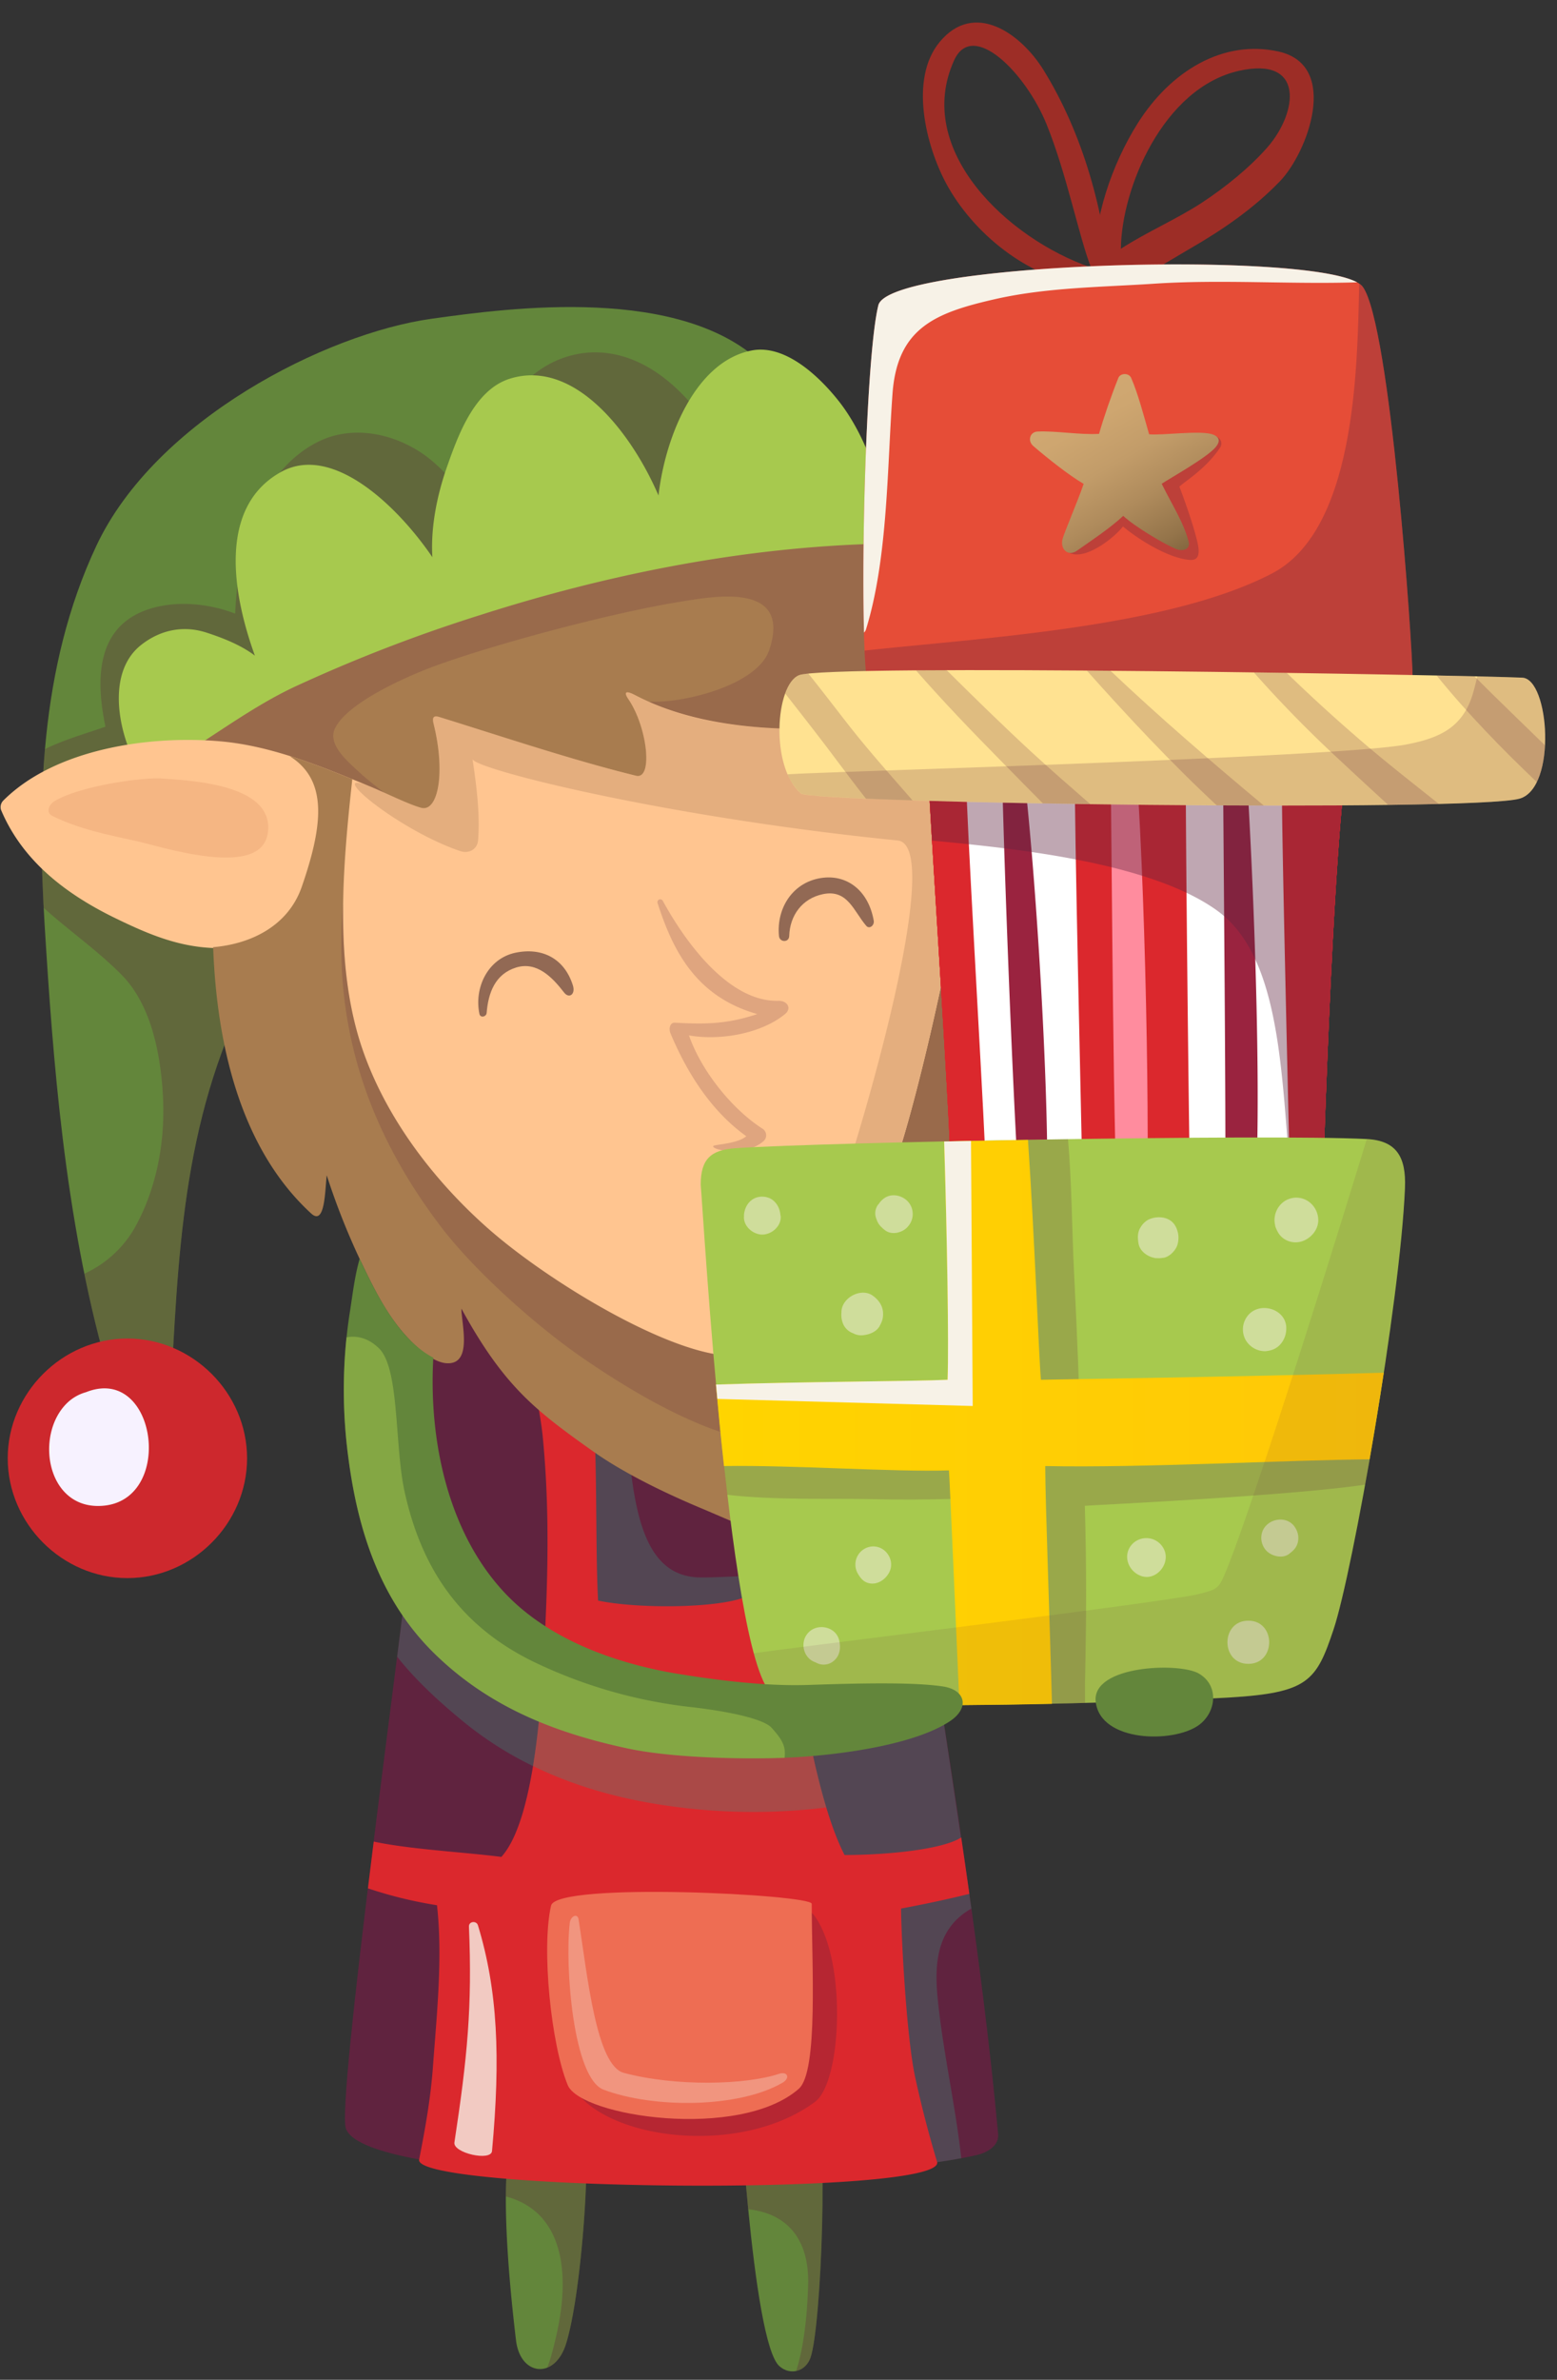 <svg xmlns="http://www.w3.org/2000/svg" viewBox="-0.234 -11 760.704 1161.65"><rect x="-0.234" y="-11" width="760.704" height="1161.65" fill="#333333" stroke="none"/><defs><linearGradient id="a" x1="349.59" y1="683.38" x2="675.83" y2="683.38" gradientUnits="userSpaceOnUse"><stop offset="0" stop-color="#ffd400"/><stop offset="1" stop-color="#ffc807"/></linearGradient><linearGradient id="b" x1="523.94" y1="171" x2="586.48" y2="281.9" gradientUnits="userSpaceOnUse"><stop offset=".01" stop-color="#d2a973"/><stop offset=".2" stop-color="#cea670"/><stop offset=".38" stop-color="#c29c69"/><stop offset=".55" stop-color="#af8b5c"/><stop offset=".73" stop-color="#94744a"/><stop offset=".9" stop-color="#715633"/><stop offset=".92" stop-color="#6e5431"/></linearGradient></defs><title>Depositphotos_60459727_08</title><g data-name="Layer 2" style="isolation:isolate"><path d="M418.33 232.33c-13.81-30.46-22.61-42.34-45.12-64.87-39.75-39.73-125-28.12-162.56-22.87C158.86 151.81 75.77 194 46.87 255.37 18.73 315.2 18 381.81 21.59 440.82c4 64.66 9.65 142.09 30.11 214.35 5.56 19.62 5.75 13.54 13.1 32.47 3.6 9.29 16.85 8 17.47-2.37 4.15-69.16 4.16-136 33.26-200.86C149 409.82 229.38 333.62 306.65 306.73c30.61-10.67 135.73-21.34 111.68-74.4z" fill="#63863b"/><path d="M182.76 389.3c36.43-37 80.64-67.51 123.89-82.57 30.62-10.67 135.73-21.34 111.68-74.39-13.81-30.46-22.61-42.34-45.12-64.87-7.45-7.46-30.12 12.31-33.71 21.05-20.77-25.29-42.9-30.68-60.69-26-30.2 7.94-41.69 40.95-50.7 70a119.64 119.64 0 0 0-17-18.35c-15.09-12.79-37.77-18.78-56.25-9.37-28.5 14.5-38.92 51.15-40.18 83.75-15.16-5.88-32.71-6.49-45.85-.83-20.56 8.92-22.84 30.88-17.54 56-10.29 3.59-19.64 6.13-29.5 10.9-.78 8.84-1.26 17.66-1.5 26.42l.67-.15c-2.29 7 3.66 14.94 11.49 15.52 16.61 1.26 34.38-5.58 51.15-6.79 20.23-1.46 40.57-1 60.82-.71q19.11.2 38.34.39z" style="mix-blend-mode:multiply" fill="#60233f" opacity=".3"/><path d="M106.63 414.26C77.09 411.13 47 409.93 20.07 397c0 11.89.43 23.61 1 35.11 12.25 11.07 26.06 20.6 38 32.62 14.4 14.49 18.93 37.92 20.2 57.46C80.72 543.93 77 566.62 66.85 586A54.18 54.18 0 0 1 41 610.71c3 14.93 6.55 29.8 10.71 44.45 4.73 16.67 5.58 14.84 10.23 25.5 5.71 3.68 11.31 7.53 16.64 11.68a9 9 0 0 0 3.69-7.08c4.15-69.16 4.16-136 33.26-200.86a282.51 282.51 0 0 1 22.7-40.64c-1.64-17.94-12.65-27.52-31.6-29.5z" style="mix-blend-mode:multiply" fill="#60233f" opacity=".3"/><path d="M286.21 1041.09c-.45-18.19-3.47-12.78-15.93-27.41a4.24 4.24 0 0 0-5.21-.67c-14.3 9.94-16.55 19.16-17.7 35.34-1.73 24.19 1.8 60.51 4.51 83.08 2.08 17.33 18.85 19.22 24.38 1.82 6.34-19.9 10.49-70.61 9.95-92.16z" fill="#63863b"/><path d="M260.88 1030.76a54.61 54.61 0 0 0-10.61.18c-1.72 4.94-2.41 10.55-2.9 17.41-.28 4-.42 8.3-.45 12.82 19.67 5.15 28.13 21.83 27.74 44.3-.19 11.38-2.59 22.66-5.62 33.57a57.7 57.7 0 0 1-1.93 5.65c3.7-1.46 7.17-5.19 9.16-11.46 6.12-19.27 10.19-67.34 10-89.94-5.34-6.83-13.42-11.5-25.39-12.53z" style="mix-blend-mode:multiply" fill="#60233f" opacity=".3"/><path d="M380.55 1144c5.34 4.72 12.76 2.58 15.15-4 5.43-15 9-113.25 2.26-125-4-7-32-19.18-37.69-14.51 0-.03 6.82 131.57 20.28 143.51z" fill="#63863b"/><path d="M395.7 1140c4-11 7-67.3 5.57-100.84-10.89-11.13-26.21-15.84-39.18-10.29.8 11.25 1.88 24.75 3.24 38.54 19.71 2.11 29.88 15.36 29.26 36.94-.43 14.79-2.07 30.29-5.86 42a9.55 9.55 0 0 0 6.97-6.35z" style="mix-blend-mode:multiply" fill="#60233f" opacity=".3"/><path d="M451.41 768.68c-6.85-44.47-16.22-88.75-21.61-133.44-3.89-32.32-3.81-65.19-17.67-95.3-1.86-4-7.71-6.18-11.77-4.79-54.55 18.63-112.92 13.4-169.58 13.22-7.75 0-13.8 9.24-9.24 16.11.16.25.36.48.52.73-13.29 76.13-14.69 110.67-22.77 187.49-4.26 40.49-34.94 261.66-30.56 275.18 9.27 28.74 240.88 28.74 308.52 13 5-1.18 10.68-4.58 10.18-10.19-7.81-85-22.99-177.69-36.02-262.01z" fill="#60233f"/><path d="M471.21 922.63c1-.71 2.07-1.39 3.14-2-2-14.4-14-94.37-16.24-108.88a190.31 190.31 0 0 1-29.19 12.45c-3.11 1-6.27 1.85-9.47 2.67-2.29-14.9-4.52-29.82-7.93-44.4 7.13-4.85 8.58-16.46 0-21-12.52-6.66-52.72-2.27-69.61-2.47-22.58-.25-30.11-21.68-33.73-50.57-3.12-25.09-2.58-37-12.12-60.78-2.24-5.53-10.83-5.2-10.87 1.46-.18 30.63-3.71 61.3-5 91.9-.82 20 4.94 35.14 23.1 44.19 17.83 8.88 38.3 8.38 57.7 7.32 9-.5 19.63-.69 29.59-2.44.4 4.52.94 8.84 1.13 12.38.54 9.64 1.6 19.3 2.93 28.93a252.62 252.62 0 0 1-67.29-1.53A180.64 180.64 0 0 1 238.7 790c-3.77-3.12-23.82-27-39.4-37.15-.89 8.4-2.9 24.49-5.49 44.83 10.08 12.87 23.18 24.14 31.86 31.3 29.33 24.22 64.87 36.69 102.26 41.75a291.64 291.64 0 0 0 73.7.78c.7 3.58 1.42 7.14 2.11 10.71 4.09 20.64 22.15 27.95 42.11 28.11a59.76 59.76 0 0 0-13.75 32.48c-2.15 20.7 2.33 41.75 5.7 62.11 2.25 13.5 4.19 27.43 7.09 41.11 9.2-1 17.45-2.22 24.53-3.54-2.88-26.09-9-52.29-11.51-77.79-1.58-15.86-.81-32.12 13.3-42.07z" style="mix-blend-mode:multiply" fill="#389783" opacity=".3"/><path d="M469.39 885.91c-8.82 5.79-35.68 8.57-57 8.57-13.9-26.87-22.68-84.56-25.19-108.68s-2.72-48.52-2-72.76c.65-22.42 3.79-45.29.46-67.59-1.46-10-16.41-8.66-18.77 0-5.91 21.63-4.66 45.35-4.09 67.59q.67 27.22 3.56 54.25c-10.47 6.76-53.91 7.35-74.39 3-.93-16.67-.72-42.88-1.2-66.17-.35-16.7-1.56-33.39-2.95-50-1.29-15.28-1.1-30.44-11.41-42.42-3.75-4.37-12.36-3.4-14.84 1.91-10.16 21.7 1 53.13 3.32 76.26 2.76 27.76 2.8 55.58 1.71 83.44-1.45 36.31-4.28 102.65-21.88 122.1-18.28-2.35-44.41-3.65-62.36-7.47-.95 7.64-1.9 15.26-2.82 22.82a207.94 207.94 0 0 0 33.73 8.24c2.88 25.86-.17 53.8-2 79.1-1.1 15.13-3.78 30.09-6.72 45-3.39 15.39 256 18.16 253.1 1.32q-6.23-20.61-10.8-41.67c-4-18.55-6.64-64.71-6.86-82.13 10.95-2.05 22.17-4.38 33.37-7.17q-1.95-13.8-3.97-27.54z" fill="#db282d"/><path d="M403.48 871.27a395.43 395.43 0 0 1-9.48-39.78 254.4 254.4 0 0 1-66.66-1.61A180.14 180.14 0 0 1 264.82 808c-1 14.24-2.39 29.3-4.64 43.06 21.08 10.26 44 16.46 67.73 19.66a291.18 291.18 0 0 0 75.57.55z" style="mix-blend-mode:multiply" fill="#389783" opacity=".3"/><path d="M397.29 923.69c-5.2-6.66-15.8-2-17.31 7.55-3.86 24.35 14.86 64.76-17.88 75.3-25 8.08-49.25-5-74.08-4.08a6.18 6.18 0 0 0-4.33 10.45c20.79 21.62 80.2 27.28 114.27 2.06 13.31-9.85 15.59-70.52-.67-91.28z" style="mix-blend-mode:multiply" fill="#60233f" opacity=".3"/><path d="M422.57 251.13c-33.48-8.09-70.84 2.73-103.83 7.92-25.7 4-51.25 8.46-76.28 15.64-22 6.3-42 16.8-62.85 25.93-18.32 8-36.69 15.9-53.79 26.37-12.37 7.54-28.93 18.71-35.15 32.72-5.94 2.18-12 3.29-18.44 4.46-8.75 1.55-9.17 14-2.34 18 79.66 47.45 170.23 16.94 254.4 1 29.83-5.66 60-12 88-24.09 22.62-9.76 47.58-24.69 52.37-51 5.28-28.72-15.86-50.61-42.09-56.95z" fill="#a87c4f"/><path d="M422.57 251.13c-33.48-8.09-70.84 2.73-103.83 7.92-25.7 4-51.25 8.46-76.28 15.64-22 6.3-42 16.8-62.85 25.93-18.32 8-36.69 15.9-53.79 26.37-12.37 7.54-28.93 18.71-35.15 32.72-1.77.66-3.55 1.19-5.36 1.68a52 52 0 0 0 10.6 13.12c14.82 13.49 35.43 15.49 54.58 16.24 10.28.37 20.59.21 30.84 1 11.06.89 18.34 3.33 28.92 6.52-4.53-4.23-8.21-9-12.52-13.35-6.86-7-15.48-12.48-22.67-19.2-5.27-4.94-15.47-13.26-11.61-21.2 6-12.4 34.43-25.28 50.6-31.08 30.59-10.93 85.93-25.55 118-30.7 16-2.57 54.72-10 43.56 23.49-5.72 17.16-41 25.64-56.62 25.28-7.17-.18 2.25 4.62 7.44 8.26 16.33 11.5 30.77 24.49 49.58 31.88a277.76 277.76 0 0 0 36.31-12.54c22.62-9.76 47.58-24.69 52.37-51 5.25-28.75-15.89-50.64-42.12-56.98z" style="mix-blend-mode:multiply" fill="#60233f" opacity=".2"/><path d="M409.17 184.3c-9.17-11.47-25.72-27.4-42.17-24.22-26.7 5.15-42 40.59-45.52 70.78-13-30.28-40.92-66.9-72.64-57-17.44 5.46-25.45 28.08-30.83 43.43-4.58 13.13-7.91 28.83-7 43.69-16.78-24.67-48.63-55.54-73.87-41.64-31.1 17.15-23.68 59.88-12.84 89.7-7-5.34-16.26-8.85-23.73-11.27-11.47-3.68-22.71-1.22-32 6.17-17.22 13.75-10.73 43.64-1.48 59.82-1.15 2.15 1.71 4.83 4.11 3.64 25.21-12.6 46.68-31 72.47-43.14a755.91 755.91 0 0 1 90.88-35.09c60.18-19.24 123.65-32.09 186.86-34.52a6.5 6.5 0 0 0 2.51-.58c3.42 2.51 9.56.08 9.3-4.73-1.22-21.41-10.47-48.13-24.05-65.04z" fill="#a7c94e"/><path d="M469.64 348.94c-5.2-6.4-15.91-7.74-37-6-39.79 3.29-86.43 4.32-122.72-14.7-4-2.05-5.78-1.82-3.12 2.09 9.22 13.52 12.11 39.09 3.86 37.37-31.42-7.7-65.39-19.16-96.25-28.7-3.21-1-3.46.63-2.77 3.45 5.94 24 2.08 43.24-6.22 40.83-6.24-1.73-17.23-7.23-24.91-10.4-23.18-9.52-47.7-19.77-72.91-22-34.4-3.06-80.69 3.45-106.17 28.84a4.57 4.57 0 0 0-1.19 4.55c10.61 25.24 32.16 41.44 56.25 53.1 20.95 10.13 43.44 19.79 73.87 11 5.72 25.61 32.42 66.58 37.7 72.86a497.47 497.47 0 0 0 103.3 93c23.13 15.48 61.49 38.92 90.19 36.45 44.37-3.82 64.43-59.92 76.36-95.37 11.7-34.81 31.66-122.89 35.3-165.63 1.79-21.05 2.01-33.86-3.57-40.74z" fill="#ffc590"/><path d="M492.59 408.33c-5.62-6.91-13-8.52-20.62-7.35-5.63 45.43-23.34 122.3-34.09 154.3-11.92 35.45-32.11 90.33-76.36 95.37-28.87 3.3-93.09-35.17-123.78-62.4-26.45-23.46-49.79-54.13-61.17-87.9-13.56-40.28-9.38-88.12-4.68-131-9.9-4-20-8-30.35-11.24a2.77 2.77 0 0 0 .55.5c17.15 11.45 16 31.9 5.12 63.22-6.57 19-24.58 27.93-43.31 29.52 1.36 35.49 8.67 94.06 47.91 130 6.84 6.25 6.72-11.49 7.59-18.65a346.67 346.67 0 0 0 17.9 44.62c5.46 11.35 11.26 22.74 19.54 32.32 4.65 5.36 13.66 14.32 21.1 14.79 12.78.81 7.36-18.85 7.25-26.67 20.77 37.93 36.12 49.67 64.12 69.54 15.23 10.83 35.74 20.68 52.9 27.86 18.81 7.9 39.76 17.76 59.62 22.1a5.8 5.8 0 0 0 3.75-.33 4.44 4.44 0 0 0 5-1.67c51.93-70.83 83.42-155.68 94.22-242.53 3.54-28.48 7.29-70.32-12.21-94.4z" fill="#a87c4f"/><path d="M405.05 686.7c14.9-10.44 24.13-27.91 32.64-43.54a393.62 393.62 0 0 0 32.37-77.3c8.56-29.18 3.74-61 12.29-90a5.75 5.75 0 0 0-.1-3.66c3-16.24 3.86-32.93-1.3-47.85a15.85 15.85 0 0 0-10.88-9.85c-7 45.92-22.45 111.76-32.2 140.74-10.47 31.09-27.27 77.1-61.07 91.38-1.15 2.33-2.2 4.71-3.12 7.11-2.05-1.46-4.16-2.8-6.29-4.14a53.89 53.89 0 0 1-5.88 1c-28.87 3.3-93.09-35.17-123.78-62.4-26.45-23.46-49.79-54.13-61.17-87.9-7.36-21.84-9.47-45.91-9.14-70.19-5.22 58.81 11.6 110 47.45 157.28 16.65 22 47.29 49.25 69.9 64.71 26.83 18.38 88.23 57.08 120.28 34.61z" style="mix-blend-mode:multiply" fill="#60233f" opacity=".2"/><path d="M383.3 484c3.51-2.89 1-6.57-3.16-6.46-24.71.64-46.05-29.57-56.58-48.88a1.4 1.4 0 0 0-2.56 1.06c7.44 23 18.51 45.7 48.75 54.28-14.89 5-25.73 5-40.24 4.21-2.53-.15-3.08 3.1-2.13 5.29 7.84 18.56 19.35 37.47 37 50.12-4.06 3.6-14.67 4-15.89 4.65-2.69 1.51 14.74 6.22 24.47-2.39a3.8 3.8 0 0 0-.77-6c-14.8-9.55-29.69-28-35.82-45.47 15.77 2.73 35.63-1.11 46.93-10.41z" style="mix-blend-mode:multiply" fill="#60233f" opacity=".2"/><path d="M224.41 404.37c4.78 1.64 8.6-1.14 8.92-5.11.89-11.74-.3-23.92-2.72-39.74.74 4.77 92.67 28.19 207.72 39.74 25.28 2.54-24.12 164-33.42 186.06-7.49 17.8-32.92 25.14-16.33 40.77a18.77 18.77 0 0 0 10.78 5c19.38-20.44 30.71-52.56 38.53-75.8 11.7-34.81 31.66-122.89 35.3-165.63 1.63-19.06 1.93-31.33-2.2-38.58-10.22-6.69-24.13-8.62-42.49-7.61-3.19.18-6.42.33-9.66.5a365.21 365.21 0 0 1-43.18.4l-1.47-.11c-1.54-.08-3.12-.2-4.68-.32-20.67-1.59-40.93-5.89-59.6-15.66-4-2.05-5.78-1.82-3.12 2.09 9.22 13.52 12.11 39.09 3.86 37.37-31.41-7.74-65.38-19.2-96.24-28.74-3.21-1-3.46.63-2.77 3.45 5.94 24 2.08 43.24-6.22 40.83-6.24-1.73-17.23-7.23-24.91-10.4-23.19-9.53 13.07 20.96 43.9 31.49z" style="mix-blend-mode:multiply" fill="#7a543a" opacity=".2"/><path d="M658.24 357.54c.81-5.23-2.18-10.6-8.06-10.56-32.22.17-64.38 2.43-96.49 4.84-30.89 2.3-63 2.14-93.57 7.22-2-1.77-5.12-.66-6.38 1.51a4.42 4.42 0 0 0-.48 5.93c.53 14.76 9.77 156.72 10.46 180.3.57 19.44-2.13 41.4 5.61 59.54 2.21 5.19 9.13 2.7 10.66-1.4a58.22 58.22 0 0 0 3.13-12.54c19.15 7.74 43.63 2.64 63.08-.09 16.57-2.31 33.07-4.81 49.79-5.69 9.93-.51 19.68 1.16 29.43 2.13a271.08 271.08 0 0 0 3.41 29.78c1.19 6.78 12.77 7 13.81 0a308.87 308.87 0 0 0 2.94-35.77c.88-30.06 5.54-180.51 12.66-225.2z" fill="#db282d"/><path d="M658.24 357.54c.81-5.23-2.18-10.6-8.06-10.56-32.22.17-64.38 2.43-96.49 4.84-30.89 2.3-63 2.14-93.57 7.22-2-1.77-5.12-.66-6.38 1.51a4.42 4.42 0 0 0-.48 5.93c.53 14.76 9.77 156.72 10.46 180.3.57 19.44-2.13 41.4 5.61 59.54 2.21 5.19 9.13 2.7 10.66-1.4a58.22 58.22 0 0 0 3.13-12.54c19.15 7.74 43.63 2.64 63.08-.09 16.57-2.31 33.07-4.81 49.79-5.69 9.93-.51 19.68 1.16 29.43 2.13a271.08 271.08 0 0 0 3.41 29.78c1.19 6.78 12.77 7 13.81 0a308.87 308.87 0 0 0 2.94-35.77c.88-30.06 5.54-180.51 12.66-225.2z" fill="#db282d"/><path d="M658.24 357.54c.81-5.23-2.18-10.6-8.06-10.56-32.22.17-64.38 2.43-96.49 4.84-30.89 2.3-63 2.14-93.57 7.22-2-1.77-5.12-.66-6.38 1.51a4.42 4.42 0 0 0-.48 5.93c.53 14.76 9.77 156.72 10.46 180.3.57 19.44-2.13 41.4 5.61 59.54 2.21 5.19 9.13 2.7 10.66-1.4a58.22 58.22 0 0 0 3.13-12.54c19.15 7.74 43.63 2.64 63.08-.09 16.57-2.31 33.07-4.81 49.79-5.69 9.93-.51 19.68 1.16 29.43 2.13a271.08 271.08 0 0 0 3.41 29.78c1.19 6.78 12.77 7 13.81 0a308.87 308.87 0 0 0 2.94-35.77c.88-30.06 5.54-180.51 12.66-225.2z" fill="#db282d"/><path d="M658.24 357.54c.81-5.23-2.18-10.6-8.06-10.56-32.22.17-64.38 2.43-96.49 4.84-30.89 2.3-63 2.14-93.57 7.22-2-1.77-5.12-.66-6.38 1.51a4.42 4.42 0 0 0-.48 5.93c.53 14.76 9.77 156.72 10.46 180.3.57 19.44-2.13 41.4 5.61 59.54 2.21 5.19 9.13 2.7 10.66-1.4a58.22 58.22 0 0 0 3.13-12.54c19.15 7.74 43.63 2.64 63.08-.09 16.57-2.31 33.07-4.81 49.79-5.69 9.93-.51 19.68 1.16 29.43 2.13a271.08 271.08 0 0 0 3.41 29.78c1.19 6.78 12.77 7 13.81 0a308.87 308.87 0 0 0 2.94-35.77c.88-30.06 5.54-180.51 12.66-225.2z" fill="#db282d"/><path d="M658.24 357.54c.81-5.23-2.18-10.6-8.06-10.56-32.22.17-64.38 2.43-96.49 4.84-30.89 2.3-63 2.14-93.57 7.22-2-1.77-5.12-.66-6.38 1.51a4.42 4.42 0 0 0-.48 5.93c.53 14.76 9.77 156.72 10.46 180.3.57 19.44-2.13 41.4 5.61 59.54 2.21 5.19 9.13 2.7 10.66-1.4a58.22 58.22 0 0 0 3.13-12.54c19.15 7.74 43.63 2.64 63.08-.09 16.57-2.31 33.07-4.81 49.79-5.69 9.93-.51 19.68 1.16 29.43 2.13a271.08 271.08 0 0 0 3.41 29.78c1.19 6.78 12.77 7 13.81 0a308.87 308.87 0 0 0 2.94-35.77c.88-30.06 5.54-180.51 12.66-225.2z" fill="#db282d"/><path d="M542.27 352.57c.83 63.74 1.3 199.79 4 239.74q6.75-1 13.53-1.88c2-42.12-.39-175.58-5.75-238.63h-.36c-3.79.3-7.61.55-11.42.77z" fill="#ff8c9e"/><path d="M528.55 560.92c-.45-23.39-4-174.21-3.61-193.28.27-14-7.94-13-19-23.42-7.79-7.32-21.74-6.63-27.09 3.48-6.07 11.51-6.42 12.16-6.88 24.77-.34 9.5 7.57 143.51 9 176.41.91 20.41-7.56 9.9 7.43 25.7 6.91 7.28 17.18 4.23 22.5-2.91 11.66-15.67 18 7.72 17.65-10.75z" style="mix-blend-mode:overlay" fill="#fff"/><path d="M488.84 339.9c.45 47.08 5.63 185 9.33 238.8a16.88 16.88 0 0 0 12.75-7c.13-.18.27-.32.4-.5 1.23-54.73-7.11-186.52-14.89-231.55a18.38 18.38 0 0 0-7.59.25z" fill="#9a233f"/><path d="M579.13 365.84c-.2 22.78 1.42 166.74 1.82 187.24.38 19.61-2 17.74 10.12 33.9 1.64-.1 3.28-.26 4.92-.36 7.44-.38 14.78.46 22.09 1.32a19.89 19.89 0 0 0 2.35-4.59c6.46-17.75 9.61-9.8 9.3-28.45-.37-20.49-3.8-158.88-3.62-179.42.14-16.4.43-18.16-6.44-27.71q-17 .7-34 1.82c-3.98 7.18-6.41 2.3-6.54 16.25z" style="mix-blend-mode:overlay" fill="#fff"/><path d="M598.33 586.22a2.37 2.37 0 0 0 0 .39 111.68 111.68 0 0 1 13.28.62c5.63-38.59 1.19-166.57-3.91-238.93-3.5.18-7 .35-10.48.56.26 55.92 1.7 189.22 1.11 237.36z" fill="#9a233f"/><path d="M576 350.2c-7.43.53-14.86 1.05-22.29 1.63-30.89 2.3-63 2.14-93.57 7.22-2-1.77-5.12-.66-6.38 1.51a4.42 4.42 0 0 0-.48 5.93c.14 3.8.87 16.21 1.87 32.84 39.83 3.76 106.12 10.41 139.06 34 37.93 27.07 30.19 104.53 40.07 164.45.88 5.42 6.39 6.14 10.25 4 .52-6.3.86-12.63 1.06-19 .88-29.82 5.48-178.25 12.5-224.12-27.5-1.32-54.77-5.16-82.09-8.46z" style="mix-blend-mode:multiply" fill="#60233f" opacity=".4"/><path d="M667.54 545c-47.15-2.43-263.86 1.47-308.43 4.47-12.18.82-17 5.42-17 17.82 1.28 14.1 14.24 241.93 36.42 249.55 24.8 8.54 192 2.57 221.65.78 38.74-2.32 42.7-7.95 51.15-33.33 9.3-27.9 32.55-159.64 34.86-215.45.61-15.17-4.19-23.06-18.65-23.84z" fill="#a7c94e"/><g style="mix-blend-mode:overlay" opacity=".5" fill="#f7f2e7"><path d="M381.05 582c-.41-4.82-3.75-8.89-8.91-8.89s-8.48 4.06-8.89 8.89v.64c-.43 4.86 4.38 9 8.94 9s9.38-4.09 9-9c-.1-.21-.13-.43-.14-.64z"/><path d="M426.22 621.48c-5.82-4.22-15.56 1.14-15.35 8.24a11.23 11.23 0 0 0 .4 4.31 8.41 8.41 0 0 0 5.39 5.81 8.07 8.07 0 0 0 4.4.95c3.32-.25 7.24-1.67 8.72-5a13.18 13.18 0 0 0 1.14-2.77c1.08-4.87-.82-8.71-4.7-11.54z"/><path d="M574.27 587.93c-2.44-5.13-9-5.74-13.53-3.54a10 10 0 0 0-3.73 3.73c-1.58 2.44-1.45 5.18-1 7.89.55 3.12 3.22 5.55 6.34 6.62.36.13.71.21 1.06.3a8.27 8.27 0 0 0 .93.2 4.79 4.79 0 0 0 .75 0 9.19 9.19 0 0 0 1.72 0l1.51-.18c3-.51 6.3-3.94 6.88-7a11.67 11.67 0 0 0-.93-8.02z"/><path d="M569 746.67a9.56 9.56 0 0 0-15.81-4.19c-5.28 5.29-2.41 13.53 4.17 15.82 6.83 2.37 13.51-5 11.64-11.63z"/><path d="M609.65 780.1c-13.59 0-13.59 21.08 0 21.08s13.6-21.08 0-21.08z"/><path d="M627.88 575a11.09 11.09 0 0 0-5.32 11 9.21 9.21 0 0 0 .21 1.13.63.63 0 0 1 0 .13 3.14 3.14 0 0 0 .18.69c1 2.57 2.18 4.62 4.68 6.09a10.21 10.21 0 0 0 7.88 1c4.65-1.36 8.56-5.82 8.31-10.88-.4-8.03-8.69-13.16-15.94-9.16z"/><path d="M426.38 743.85a8.84 8.84 0 0 0-7.57 13.15c1.22 2.12 2.62 4 5.14 4.72 4.06 1.12 8-1.33 10-4.72 3.42-5.72-.95-13.15-7.57-13.15z"/><path d="M625 645.55a11.46 11.46 0 0 0 3.18-7.63c.57-9.45-11.83-13.75-18.09-7.49a10.68 10.68 0 0 0-1.64 12.83 11 11 0 0 0 9.21 5.3h.17a9.85 9.85 0 0 0 1.78-.24 9.6 9.6 0 0 0 5.39-2.77z"/><path d="M409.76 789.69c-1.55-6.6-10.3-8.54-14.9-3.92s-2.7 12.78 3.48 14.72l.09.06a7.57 7.57 0 0 0 7.52 0c3.98-2.42 4.82-6.6 3.81-10.86z"/><path d="M444.45 577c-2.38-4.08-8.31-6-12.43-3.27a10.24 10.24 0 0 0-3.12 3.27 1 1 0 0 1 0-.11s-.07.08-.12.11a7.17 7.17 0 0 0-.76 7.18 8.69 8.69 0 0 0 2.61 4 10 10 0 0 0 1.44 1.26l.28.21c3.14 2.27 7.84 1.17 10.44-1.34l.28-.3a9.14 9.14 0 0 0 1.38-11.01z"/><path d="M632.94 735.34a1.73 1.73 0 0 1-.12-.2c-3.7-7-14.5-5.15-16.51 2.15a9.16 9.16 0 0 0 2.32 8.81c2.6 2.58 7.79 3.84 10.95 1.41l.2-.17c1.9-1.46 3.36-2.82 4-5.24a9.07 9.07 0 0 0-.84-6.76z"/></g><path d="M664.95 684.81C627.32 689 536 697.66 528 698.29q-1.29-44.65-3.54-89.32c-.91-18.08-1.09-43.6-2.9-63.88-8.19.14-16.42.26-24.56.41.45 21.2 2.53 42.5 3.64 63.47 1.59 30.32 2.57 60.69 3.65 91.06-21.78 1.43-104.9 1.71-124.58 0-8.89-.75-18-2.16-27-3 .77 7.26 1.56 14.49 2.4 21.62 22.84 2.72 52.67 1.69 70.55 2.13 26.45.67 52.92-.33 79.34-2.05 1 27.79 2.09 55.61 2 83.44 0 6.17-.22 12.38-.47 18.62 7.95-.18 15.77-.35 23.36-.56 0-5.21-.08-9.73 0-11.14.65-30.7.78-54.37-.11-85.07 5.12-.4 99.94-4.8 136.94-10.33 1.73-9.58 3.47-19.59 5.15-29.77-2.31.37-4.63.63-6.92.89z" style="mix-blend-mode:multiply" fill="#60233f" opacity=".2"/><path d="M668.9 701.34c2.41-13.72 4.75-28 6.92-42.28-68.73 2-164.85 3.35-167.49 3.45-1.07-12.1-3.1-69.85-6.33-117.09-13.91.24-27.7.51-41 .78 1.43 46.24 2.32 98.22 1.68 116.31-16.2.78-71.84.91-113.14 2.34 1.17 13 2.49 26.5 3.94 39.76 33.6-.52 83.23 3 109.92 2.13.38 4.67 3.44 76.14 5.13 114.61 14.92-.1 30.33-.32 45.19-.66-1-39.41-3.28-98.76-3.28-116.07 47.11.98 117.74-2.94 158.46-3.28z" fill="url(#a)"/><path d="M600.14 817.68c38.74-2.32 42.7-7.95 51.15-33.33 9.3-27.9 32.55-159.64 34.86-215.45.64-15.22-4.18-23.12-18.61-23.85-30.86 100.74-63.94 203-71.15 216.07-2.39 4.33-5.34 4.33-10.18 5.79-12.71 3.82-214.93 28.15-218.21 29.16 3.22 11.87 6.72 19.54 10.49 20.83 24.81 8.53 191.96 2.56 221.65.78z" style="mix-blend-mode:multiply" fill="#60233f" opacity=".1"/><path d="M509.59 23.16C498.59 5.43 475.8-11 458.82 9.54c-14.92 18.06-6.63 50.7 3.21 69 13.11 24.33 39.94 46.08 68 49.76.21.75.41 1.49.63 2.22 1.92 6.15 12.19 5.35 11.64-1.57-2.89-36.48-13.36-74.52-32.71-105.79zm-43.65-4.75c9-19.86 34.91 6 45.17 31.31 9.87 24.38 15.64 54.21 21.67 69.84-40.65-13.98-86.78-57.32-66.85-101.14z" fill="#9d2d26"/><path d="M624.53 14.18c-27-6.08-52.77 9.39-68.95 35.06-12.39 19.72-22 46.71-21 71.32-.91.92-1.89 1.73-2.73 2.68-3.32 3.66-.63 9.55 4.08 9.34.16.81.28 1.63.45 2.43.55 2.43 4.1 2.26 4.75 0 .39-1.39.77-2.78 1.15-4.19 13.77-4.83 26.37-13.21 38.95-20.48 16-9.25 31.18-19.65 44-33 13.39-13.96 29.26-56.4-.7-63.16zM619 60.9c-8.9 10.15-20.88 19.71-31.85 26.92-12.37 8.14-27 14.33-39.75 22.61.26-29.43 20.6-78.52 57.7-86.86 32.27-7.25 28.72 20.37 13.9 37.33z" fill="#9d2d26"/><path d="M665.52 128.93C652 110.86 434.33 116.29 428.9 138c-7.13 28.54-9.9 176-4.51 188.77 14.26 24.08 265.53 49.8 265.53-7.23 0-14.54-10.84-172.54-24.4-190.61z" fill="#e64d37"/><path d="M589.23 202.62c-20.78 17.47-54.9 26.46-68.18 51.44a3.53 3.53 0 0 0 1.25 4.79c7.6 3.87 21.75-7.22 26.11-12.86 8 6.63 21.53 15 31.85 16.26 4.05.49 6.35-1 4.46-8.88-2.52-10.62-8.48-26.22-8.76-26.85 1.21-1 2.38-1.9 3.52-2.76 6.29-4.71 11.86-9.58 16.28-16.11 2.82-4.16-3.13-7.87-6.53-5.03z" style="mix-blend-mode:multiply" fill="#60233f" opacity=".3"/><path d="M665.52 128.93a6.59 6.59 0 0 0-1.68-1.5c-1 38.52-1 119.8-42.57 141.47-50.86 26.53-142.63 31.51-199.1 37.67.46 10.43 1.19 17.72 2.22 20.17 2.09 3.53 9.28 7.08 20 10.42 33.15 4.39 67 4.79 100.24 6.56 30.89 1.63 61.62 4.81 92.38 6.8 31.1-4.61 52.89-14.22 52.89-31 .02-14.52-10.82-172.52-24.38-190.59z" style="mix-blend-mode:multiply" fill="#60233f" opacity=".3"/><path d="M743.51 319.79c-27.27-1.23-339.93-6.87-353.44-1.19-11.45 4.8-14.14 44.62.94 57.68 5.68 4.93 329 9.15 351.29 2.53 18.17-5.41 14.45-58.41 1.21-59.02z" fill="#ffe291"/><path d="M414.21 342.73c-6.44-8.23-12.86-16.69-19.52-24.94a20.85 20.85 0 0 0-4.62.81c-2.78 1.18-5 4.46-6.68 8.93 6.35 8.1 12.7 16.19 18.95 24.37 6.71 8.8 13.45 18 20.55 27 6.76.29 14.38.57 22.73.82-10.62-12.21-21.45-24.25-31.41-36.99z" style="mix-blend-mode:multiply" fill="#60233f" opacity=".2"/><path d="M503.44 355.82c-14-12.94-27.64-26.27-41.18-39.7-5.2 0-10.25 0-15 .09 13.4 15.31 27.54 30 41.82 44.47 6.67 6.78 13.4 13.65 20.21 20.49q11.4.22 23.17.36c-9.8-8.53-19.59-17.01-29.02-25.71z" style="mix-blend-mode:multiply" fill="#60233f" opacity=".2"/><path d="M594.23 382.13l23 .09c-25.57-21.32-50.72-42.89-74.9-65.8l-11.59-.09c20.26 22.67 41.2 45.09 63.49 65.8z" style="mix-blend-mode:multiply" fill="#60233f" opacity=".2"/><path d="M664.39 350.29q-18.41-15.81-36-32.85l-16.05-.23a597 597 0 0 0 42.17 43c7.71 7.2 15.55 14.46 23.52 21.7 8.94-.14 17.23-.29 24.72-.49-12.97-10.31-26-20.48-38.36-31.13z" style="mix-blend-mode:multiply" fill="#60233f" opacity=".2"/><path d="M750.61 370.76c2.37-4.85 3.66-11.26 4-17.93-11.5-11.22-23.12-22.32-34.46-33.71-5.45-.13-11.65-.26-18.5-.39 14.94 18.38 31.68 35.62 48.96 52.03z" style="mix-blend-mode:multiply" fill="#60233f" opacity=".2"/><path d="M585.42 805.87c-9.55-5.52-52.41-4-50.32 13.84 2.29 19.77 37.93 20.31 50.32 11.4 8.58-6.21 10.19-19.35 0-25.24z" fill="#63863b"/><path d="M460.64 812.24c-14.73-2.3-43.4-1.53-65.88-.77-20 .68-42.38-2-62.17-5.16-31.17-4.91-64.79-16.82-86.42-40-27.45-29.37-37-74-34.7-114.59-16.23-8.39-27-29.51-34.18-44.45-.63-1.26-1.18-2.57-1.79-3.85-2.54 8.77-3.57 18.35-4.83 26.2a245.51 245.51 0 0 0-.7 70.77c4.77 36.64 16 70.55 42.67 96.31 26.44 25.59 58.23 38.13 93.77 45.74 21 4.5 53.77 5.31 75.18 4.63 22.15-.68 63.13-5.29 82.15-17.81 9.76-6.4 7.96-15.26-3.1-17.02z" fill="#63863b"/><path d="M269 919.18c-4.79 20.82 0 67.85 8.14 87.61 6.31 15.36 84 27.11 112.89 1.81 9.61-8.4 6.32-61.3 6.32-90.3.04-4.53-124.6-10.85-127.35.88z" fill="#ee6d53"/><path d="M62 642.37c-31.87 0-58.46 26.6-58.46 58.47S30.13 759.32 62 759.32s58.48-26.6 58.48-58.48S93.87 642.37 62 642.37z" fill="#cd282d"/><path d="M593.72 207.25c2.24-2.69 2-4.84-1.25-6.11-5.83-2.29-25.13.53-31.29-.16-2.25-7.81-5.42-20-8.77-27.52-1.16-2.6-5.32-2.35-6.24 0-3.43 8.49-7.17 19.35-9.45 27.32-9.06.59-21.36-1.58-30.08-1.13-3.69.19-5 4.54-2 7.11 7.2 6.15 16.93 13.92 24.56 18.45-2.69 8-9.61 24-10.35 27.07-1.14 4.85 2.75 8.53 7.06 5.54 6-4.22 16.27-11 22.62-17 5.91 5.44 20 13.73 25.72 16.13 3.29 1.39 7.27.25 6.25-3.56-2.54-9.65-8.14-18-13.16-28.25 4.5-2.97 22.15-12.8 26.38-17.89z" fill="url(#b)"/><path d="M743.51 319.79c-3.36-.15-11.06-.36-22-.62-.58 2.59-1.21 5.18-1.94 7.74-4.89 17.22-16.35 22.37-32.84 25.52C652.19 359 392 365.94 384.6 367a25.54 25.54 0 0 0 6.42 9.24c5.68 4.93 329 9.15 351.29 2.53 18.16-5.37 14.44-58.37 1.2-58.98z" style="mix-blend-mode:multiply" fill="#60233f" opacity=".2"/><path d="M662.81 126.81C634.33 111.36 434.1 117.18 428.9 138c-5.42 21.69-8.32 112-7 159.76a3.33 3.33 0 0 0 .93-1.43c10.81-34.77 10.37-79.51 13-115.3 2.39-32 21-39.35 49.7-45.92 25.27-5.81 52.05-5.91 77.85-7.61 32.87-2.2 66.41.34 99.43-.69z" style="mix-blend-mode:overlay" fill="#f7f2e7"/><path d="M68.39 678.36c-4.92-9.23-14.08-14.77-26.6-9.79a21.53 21.53 0 0 0-9.5 5.54c-15.28 15.28-9.88 50 15.36 50 24.56-.02 29.67-28.96 20.74-45.75z" style="mix-blend-mode:overlay" fill="#f7f2ff"/><path d="M126.56 382.16C116.11 370.9 89.27 369.81 78.73 369c-8.18-.62-38.64 3.17-52.15 10.95-2.87 1.65-4.59 5.63-1.31 7.28 12.94 6.41 26.88 9.2 40.65 12.2 13.49 3 61.46 18.82 64.68-3.82a15.6 15.6 0 0 0-4.04-13.45z" style="mix-blend-mode:multiply" fill="#ce7953" opacity=".2"/><path d="M380.35 1001.3c-16.25 5.39-50.24 6.32-75.8-.47-13.45-3.55-17.75-47.18-22.09-74.88-.51-3.31-4-1.61-4.33 1.73-2.45 21.41 1.73 75.79 16.53 81.36 24.57 9.24 66.09 9 87.43-3.4 3.91-2.28 2.46-5.72-1.74-4.34z" style="mix-blend-mode:overlay" fill="#f7f2e7" opacity=".3"/><path d="M233.28 928.81c-.73-2.42-4.51-2-4.4.59 1.65 39.14-.77 63.84-7.1 105.39-.79 5.17 17.91 9.37 18.37 4.2 4.22-45.76 2.77-78.55-6.87-110.18z" style="mix-blend-mode:overlay" fill="#f7f2e7" opacity=".8"/><path d="M376.82 832.46c-4.81-5.43-28-8.92-39.74-10.22a237.76 237.76 0 0 1-77.08-22.3c-34.87-17.17-54.25-44.61-62.62-83.09-4.84-22.29-2.4-59.61-12.33-69.55-5-5-10.67-6.54-16-5.49a249.92 249.92 0 0 0 .87 58.61c4.77 36.64 16 70.55 42.67 96.31 26.44 25.59 58.23 38.13 93.77 45.74 21 4.5 53.77 5.31 75.18 4.63h1.53c.85-6.04-1.68-9.5-6.25-14.64z" fill="#a7c94e" opacity=".5"/><path d="M474.18 545.94l-13.12.26c1.43 46.24 2.32 98.22 1.68 116.31-16.2.78-71.84.91-113.14 2.34.2 2.3.44 4.67.66 7L475 675.31z" style="mix-blend-mode:overlay" fill="#f7f2e7"/><path d="M279.66 470c-4.16-13.23-15.14-18.7-28.18-15.92C238 457 231.34 471.24 234 483.93c.45 2.1 3.37 1.43 3.53-.49.77-9.84 4.18-19 14.38-22.16s17.84 4.92 23.46 12.21c2.4 3.13 5.68.91 4.29-3.49z" fill="#926954"/><path d="M402.1 417.43c-14.61 1.57-23.1 14.51-21.75 28.48.31 3.15 4.9 3.27 5 0 .31-10.12 6.37-18.31 16.4-20.43 12.2-2.59 15.11 8.39 21.27 15.48 1.49 1.7 4-.18 3.63-2.54-2.46-14.16-12.38-22.29-24.55-20.99z" fill="#926954"/></g></svg>